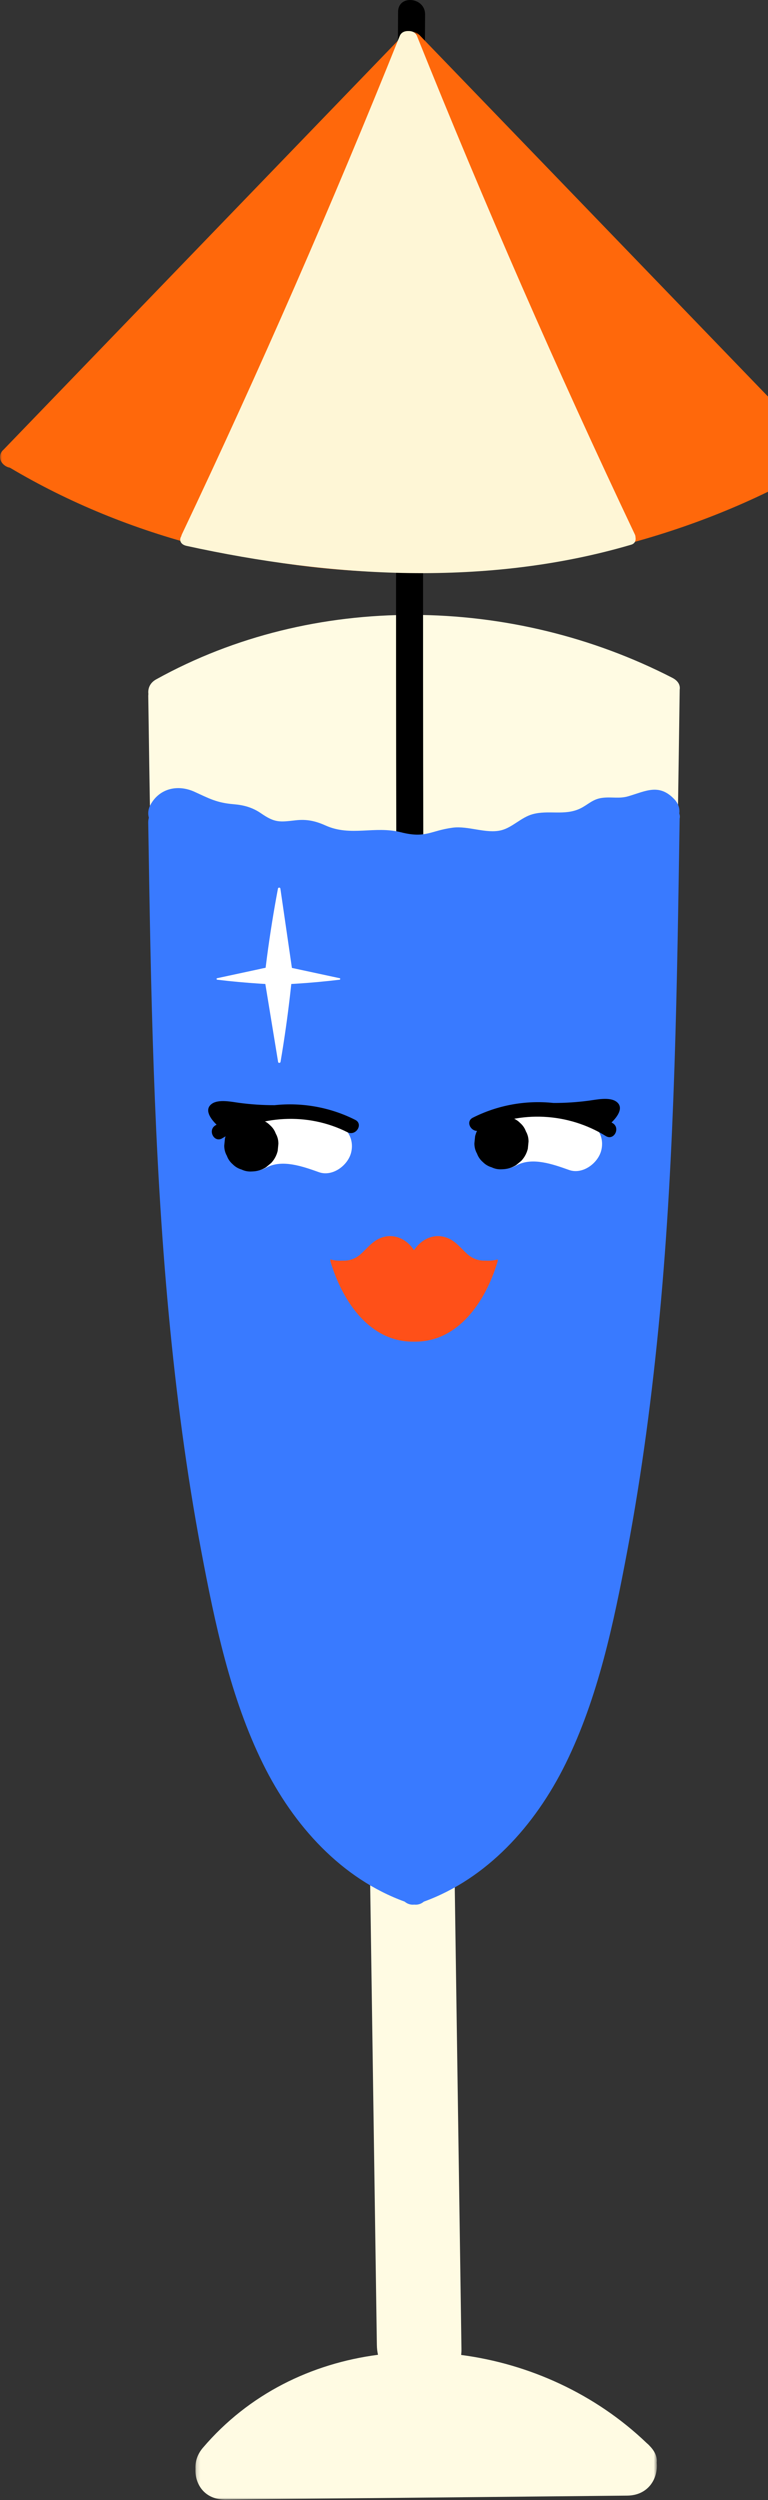 <?xml version="1.0" encoding="UTF-8"?>
<svg width="205px" height="667px" viewBox="0 0 205 667" version="1.1" xmlns="http://www.w3.org/2000/svg" xmlns:xlink="http://www.w3.org/1999/xlink">
    <rect x="0" y="0" width="205" height="667" fill="#333333" stroke="none"/>
    <!-- Generator: Sketch 63.1 (92452) - https://sketch.com -->
    <title>Group 33</title>
    <desc>Created with Sketch.</desc>
    <defs>
        <polygon id="path-1" points="0.16 0.563 123.341 0.563 123.341 240 0.16 240"></polygon>
        <polygon id="path-3" points="0 0.608 219.626 0.608 219.626 144.849 0 144.849"></polygon>
    </defs>
    <g id="Site" stroke="none" stroke-width="1" fill="none" fill-rule="evenodd">
        <g id="About-–-1440px" transform="translate(-1235, -1247)">
            <g id="Group-33" transform="translate(1235, 1247)">
                <g id="Group-3" transform="translate(52, 426.869)">
                    <mask id="mask-2" fill="white">
                        <use xlink:href="#path-1"></use>
                    </mask>
                    <g id="Clip-2"></g>
                    <path d="M123.299,230.151 C123.46,228.772 122.925,227.241 121.421,225.697 C121.18,225.423 120.913,225.172 120.627,224.935 C106.924,211.812 89.231,203.8 71.1,201.423 C71.153,200.925 71.184,200.412 71.177,199.87 C70.267,137.256 69.358,74.643 68.447,12.031 C68.237,-2.44 45.654,-3.667 45.865,10.932 C46.776,73.546 47.685,136.159 48.596,198.772 C48.608,199.695 48.715,200.563 48.9,201.378 C31.177,203.697 14.444,211.774 2.152,226.195 C0.644,227.963 0.08,229.924 0.171,231.801 C-0.021,235.763 2.478,239.829 7.678,239.985 C7.742,239.989 7.804,239.99 7.87,239.992 C7.942,239.993 8.009,240 8.084,240 C43.861,239.65 79.638,239.301 115.413,238.952 C121.082,238.897 123.712,234.343 123.299,230.151" id="Fill-1" fill="#FFFBE3" mask="url(#mask-2)"></path>
                </g>
                <path d="M164.987,360.291 C161.805,387.614 157.93,415.664 150.377,441.79 C143.544,465.419 131.053,488.414 110.583,496.609 C90.112,488.414 77.622,465.419 70.79,441.79 C63.236,415.664 59.361,387.614 56.179,360.291 C50.789,314.005 49.226,267.253 48.394,220.543 C51.414,223.931 56.196,225.453 62.881,223.292 C63.734,223.017 64.603,222.684 65.478,222.309 C67.465,224.669 70.205,226.51 73.883,227.564 C74.297,227.683 74.706,227.759 75.115,227.838 C77.595,229.176 80.665,229.611 84.279,228.645 C85.207,228.397 86.104,228.061 86.984,227.682 C87.181,227.718 87.369,227.771 87.57,227.802 C89.874,228.154 92.071,228.131 94.155,227.826 C96.791,229.514 99.521,230.203 102.216,230.166 C103.071,233.011 105.355,235.352 108.36,236.306 C114.692,238.318 121.453,239.075 128.061,238.351 C132.57,237.857 136.488,234.978 136.9,230.291 C137.264,230.306 137.62,230.338 137.996,230.33 C142.873,230.215 147.66,227.981 151.57,224.629 C152.311,224.656 153.065,224.652 153.845,224.584 C154.492,224.528 155.114,224.433 155.725,224.319 C156.769,224.723 157.913,224.994 159.163,225.106 C162.865,225.438 165.699,224.44 167.821,222.614 C169.512,222.688 171.228,222.276 172.755,221.449 C171.919,267.857 170.341,314.304 164.987,360.291 M179.454,180.833 C136.66,158.843 83.781,157.928 41.676,181.258 C39.994,182.19 39.438,183.697 39.609,185.153 C39.599,185.323 39.572,185.479 39.575,185.659 C40.263,234.424 40.965,283.27 45.064,331.828 C47.049,355.332 49.802,378.767 53.718,401.92 C57.364,423.478 61.523,445.535 70.174,465.091 C78.402,483.693 91.285,499.316 108.017,506.086 C108.701,506.728 109.564,507.094 110.583,506.973 C111.602,507.094 112.466,506.728 113.148,506.086 C129.881,499.316 142.764,483.693 150.993,465.091 C159.643,445.535 163.801,423.478 167.448,401.92 C171.364,378.767 174.118,355.332 176.102,331.828 C180.202,283.27 180.739,232.855 181.426,184.09 C181.427,184.067 181.422,184.049 181.422,184.025 C181.622,182.888 181.103,181.68 179.454,180.833" id="Fill-4" fill="#FFFBE3"></path>
                <path d="M106.259,3.153 C105.477,121.446 105.541,239.747 106.452,358.043 C106.488,362.651 113.695,363.407 113.658,358.743 C112.747,240.447 112.684,122.147 113.466,3.853 C113.496,-0.763 106.29,-1.514 106.259,3.153" id="Fill-6" fill="#000000"></path>
                <path d="M181.337,217.119 C181.33,217.078 181.329,217.031 181.325,216.987 C181.469,215.742 181.115,214.416 180.007,213.244 C175.974,208.982 172.435,211.033 167.78,212.419 C165.261,213.169 163.338,212.539 160.755,212.865 C158.131,213.195 156.938,214.748 154.752,215.763 C150.643,217.668 146.387,216.056 142.149,217.23 C139.111,218.072 136.772,220.759 133.811,221.506 C129.79,222.52 124.997,220.268 120.815,220.825 C114.838,221.621 113.685,223.734 106.999,222.043 C99.95,220.26 93.644,223.258 86.922,220.246 C84.181,219.018 81.872,218.515 78.895,218.856 C74.64,219.345 73.36,219.532 69.703,217.006 C67.44,215.443 65.127,214.79 62.396,214.565 C57.82,214.188 55.827,213.023 51.913,211.244 C47.492,209.234 42.633,210.298 40.212,214.625 C39.514,215.872 39.435,217.083 39.733,218.154 C39.632,218.549 39.561,218.968 39.567,219.444 C40.256,263.259 40.958,307.148 45.057,350.776 C47.042,371.894 49.795,392.95 53.712,413.753 C57.358,433.123 61.516,452.941 70.167,470.513 C78.395,487.226 91.278,501.264 108.011,507.346 C108.693,507.922 109.557,508.251 110.576,508.142 C111.596,508.251 112.458,507.922 113.142,507.346 C129.873,501.264 142.758,487.226 150.986,470.513 C159.637,452.941 163.795,433.123 167.441,413.753 C171.358,392.95 174.11,371.894 176.095,350.776 C180.185,307.259 180.73,262.083 181.415,218.373 C181.517,217.953 181.49,217.528 181.337,217.119" id="Fill-8" fill="#397AFF"></path>
                <path d="M88.192,336.016 C89.257,336.301 90.367,336.402 91.477,336.329 C93.181,336.398 94.833,335.926 96.423,334.467 C98.022,333.002 99.356,331.243 101.403,330.364 C105.067,328.792 108.661,330.608 110.595,333.663 C110.602,341.82 110.755,349.834 111.223,357.912 C110.778,357.937 110.328,357.95 109.865,357.942 C98.812,357.757 91.573,347.634 88.245,336.684 C88.19,336.502 88.176,336.333 88.191,336.177 L88.183,336.171 C88.188,336.12 88.189,336.069 88.192,336.016" id="Fill-10" fill="#FF5018"></path>
                <path d="M132.845,336.016 C131.78,336.301 130.67,336.402 129.56,336.329 C127.856,336.398 126.204,335.926 124.614,334.467 C123.015,333.002 121.682,331.243 119.634,330.364 C115.969,328.792 112.376,330.608 110.442,333.663 C110.436,341.82 110.283,349.834 109.814,357.912 C110.258,357.937 110.709,357.95 111.171,357.942 C122.225,357.757 129.464,347.634 132.792,336.684 C132.847,336.502 132.862,336.333 132.847,336.177 C132.849,336.175 132.852,336.173 132.854,336.171 C132.849,336.12 132.849,336.069 132.845,336.016" id="Fill-12" fill="#FF5018"></path>
                <path d="M130.324,298.796 C138.322,294.544 146.928,295.275 155.227,298.243 C158.857,299.542 161.475,302.816 160.509,306.859 C159.686,310.301 155.547,313.447 151.893,312.141 C147.452,310.552 142.074,308.69 137.946,310.884 C134.541,312.695 130.256,312.082 128.092,308.651 C126.148,305.571 126.904,300.615 130.324,298.796" id="Fill-14" fill="#FFFFFF"></path>
                <path d="M126.819,303.147 C127.117,301.926 127.694,300.855 128.549,299.935 C129.018,299.546 129.487,299.158 129.957,298.77 C131.048,298.086 132.239,297.721 133.528,297.674 L133.704,297.668 C134.685,297.598 135.609,297.772 136.475,298.19 C137.371,298.449 138.153,298.915 138.823,299.59 C139.541,300.213 140.058,300.962 140.377,301.838 C140.852,302.674 141.088,303.584 141.084,304.568 C141.02,305.204 140.956,305.839 140.892,306.475 C140.593,307.696 140.017,308.767 139.162,309.687 C138.693,310.076 138.223,310.464 137.755,310.852 C136.663,311.535 135.472,311.901 134.183,311.948 L134.007,311.954 C133.025,312.024 132.101,311.85 131.236,311.431 C130.34,311.173 129.558,310.707 128.888,310.032 C128.171,309.409 127.652,308.66 127.335,307.784 C126.859,306.948 126.624,306.038 126.628,305.054 C126.691,304.418 126.755,303.783 126.819,303.147" id="Fill-16" fill="#000000"></path>
                <path d="M128.292,301.494 C138.871,296.151 151.676,296.884 161.708,303.098 C163.851,304.425 165.688,300.98 163.563,299.664 C163.454,299.597 163.344,299.535 163.234,299.469 C164.931,297.822 166.58,295.393 164.499,293.903 C162.68,292.601 159.175,293.389 157.19,293.651 C154.034,294.069 150.904,294.278 147.739,294.268 C140.434,293.489 132.922,294.803 126.211,298.193 C123.97,299.325 126.065,302.619 128.292,301.494" id="Fill-18" fill="#000000"></path>
                <path d="M63.552,299.384 C71.549,295.132 80.155,295.863 88.455,298.831 C92.085,300.13 94.703,303.404 93.737,307.447 C92.914,310.889 88.775,314.036 85.121,312.729 C80.68,311.14 75.302,309.278 71.174,311.472 C67.769,313.283 63.483,312.67 61.319,309.239 C59.376,306.159 60.132,301.203 63.552,299.384" id="Fill-20" fill="#FFFFFF"></path>
                <path d="M60.047,303.735 C60.345,302.514 60.922,301.443 61.777,300.523 C62.246,300.134 62.715,299.746 63.185,299.358 C64.276,298.674 65.467,298.309 66.755,298.262 L66.932,298.256 C67.914,298.186 68.838,298.36 69.704,298.778 C70.598,299.037 71.381,299.503 72.051,300.178 C72.769,300.801 73.287,301.55 73.605,302.426 C74.08,303.262 74.316,304.172 74.312,305.156 C74.248,305.792 74.184,306.427 74.121,307.063 C73.822,308.284 73.245,309.355 72.39,310.275 C71.921,310.664 71.452,311.052 70.983,311.44 C69.891,312.123 68.7,312.489 67.412,312.536 L67.235,312.542 C66.254,312.612 65.33,312.438 64.464,312.019 C63.569,311.761 62.787,311.295 62.116,310.62 C61.399,309.997 60.88,309.248 60.563,308.372 C60.088,307.536 59.852,306.626 59.856,305.642 C59.92,305.006 59.983,304.371 60.047,303.735" id="Fill-22" fill="#000000"></path>
                <path d="M94.832,298.78 C88.121,295.39 80.61,294.076 73.304,294.855 C70.139,294.865 67.009,294.656 63.853,294.238 C61.869,293.976 58.363,293.189 56.544,294.491 C54.463,295.98 56.112,298.409 57.809,300.056 C57.699,300.122 57.588,300.184 57.48,300.252 C55.355,301.568 57.192,305.012 59.335,303.685 C69.367,297.471 82.172,296.738 92.75,302.081 C94.978,303.206 97.074,299.912 94.832,298.78" id="Fill-24" fill="#000000"></path>
                <g id="Group-28" transform="translate(0, 7.869)">
                    <mask id="mask-4" fill="white">
                        <use xlink:href="#path-3"></use>
                    </mask>
                    <g id="Clip-27"></g>
                    <path d="M218.869,112.309 C183.24,75.373 147.61,38.438 111.981,1.502 C111.328,0.825 110.555,0.574 109.806,0.612 C109.059,0.574 108.285,0.825 107.633,1.502 C72.07,38.368 36.508,75.234 0.946,112.1 C0.716,112.297 0.522,112.528 0.369,112.786 C0.349,112.818 0.334,112.851 0.315,112.883 C0.266,112.975 0.221,113.067 0.183,113.163 C0.136,113.275 0.097,113.386 0.069,113.498 C0.068,113.5 0.068,113.502 0.067,113.505 C-0.321,115.065 1.036,116.633 2.639,116.908 C65.954,154.564 153.098,153.774 217.214,116.859 C219.122,116.372 220.578,114.08 218.869,112.309" id="Fill-26" fill="#FF680B" mask="url(#mask-4)"></path>
                </g>
                <path d="M169.631,143.317 C169.627,143.086 169.582,142.842 169.458,142.582 C148.663,98.713 129.279,54.39 111.32,9.653 C111.32,9.65 111.317,9.646 111.317,9.642 C111.311,9.629 111.305,9.615 111.299,9.601 C110.906,8.622 109.951,8.241 108.999,8.282 C108.049,8.241 107.094,8.622 106.7,9.601 C106.695,9.615 106.689,9.629 106.683,9.642 C106.683,9.646 106.68,9.65 106.678,9.653 C88.721,54.39 69.337,98.713 48.541,142.582 C48.462,142.75 48.416,142.911 48.388,143.068 C47.792,143.992 48.094,145.266 49.785,145.635 C88.671,154.148 130.192,156.58 168.466,145.329 C169.488,145.028 169.787,144.207 169.631,143.317" id="Fill-29" fill="#FEF6D6"></path>
                <path d="M81.678,261.847 C81.69,261.838 81.701,261.829 81.713,261.821 L81.789,261.838 C81.752,261.841 81.715,261.844 81.678,261.847 M90.684,260.984 L87.682,260.338 C84.427,259.637 81.172,258.936 77.917,258.236 L75.544,241.906 C75.308,240.287 75.074,238.67 74.838,237.052 C74.791,236.729 74.257,236.742 74.198,237.052 C73.055,243.104 72.078,249.187 71.27,255.293 C71.142,256.26 71.019,257.226 70.9,258.194 C70.823,258.211 70.746,258.227 70.669,258.243 C70.233,258.32 69.803,258.42 69.372,258.523 C69.213,258.557 69.053,258.592 68.893,258.626 C68.835,258.642 68.776,258.654 68.716,258.663 C68.647,258.683 68.576,258.701 68.506,258.715 C68.501,258.717 68.496,258.718 68.491,258.72 C68.435,258.731 68.379,258.743 68.323,258.755 C68.31,258.756 68.298,258.757 68.285,258.757 C65.837,259.284 63.389,259.811 60.942,260.338 L57.94,260.984 C57.74,261.027 57.771,261.361 57.967,261.384 C61.796,261.842 65.637,262.194 69.486,262.44 C69.932,262.469 70.38,262.494 70.826,262.52 C71.699,267.847 72.573,273.175 73.446,278.502 C73.71,280.116 73.974,281.729 74.239,283.342 C74.292,283.664 74.826,283.642 74.879,283.33 C75.912,277.259 76.778,271.159 77.476,265.039 C77.571,264.201 77.663,263.362 77.753,262.523 C78.215,262.496 78.677,262.47 79.138,262.44 C82.987,262.194 86.828,261.842 90.657,261.384 C90.853,261.361 90.884,261.027 90.684,260.984" id="Fill-31" fill="#FFFFFF"></path>
            </g>
        </g>
    </g>
</svg>